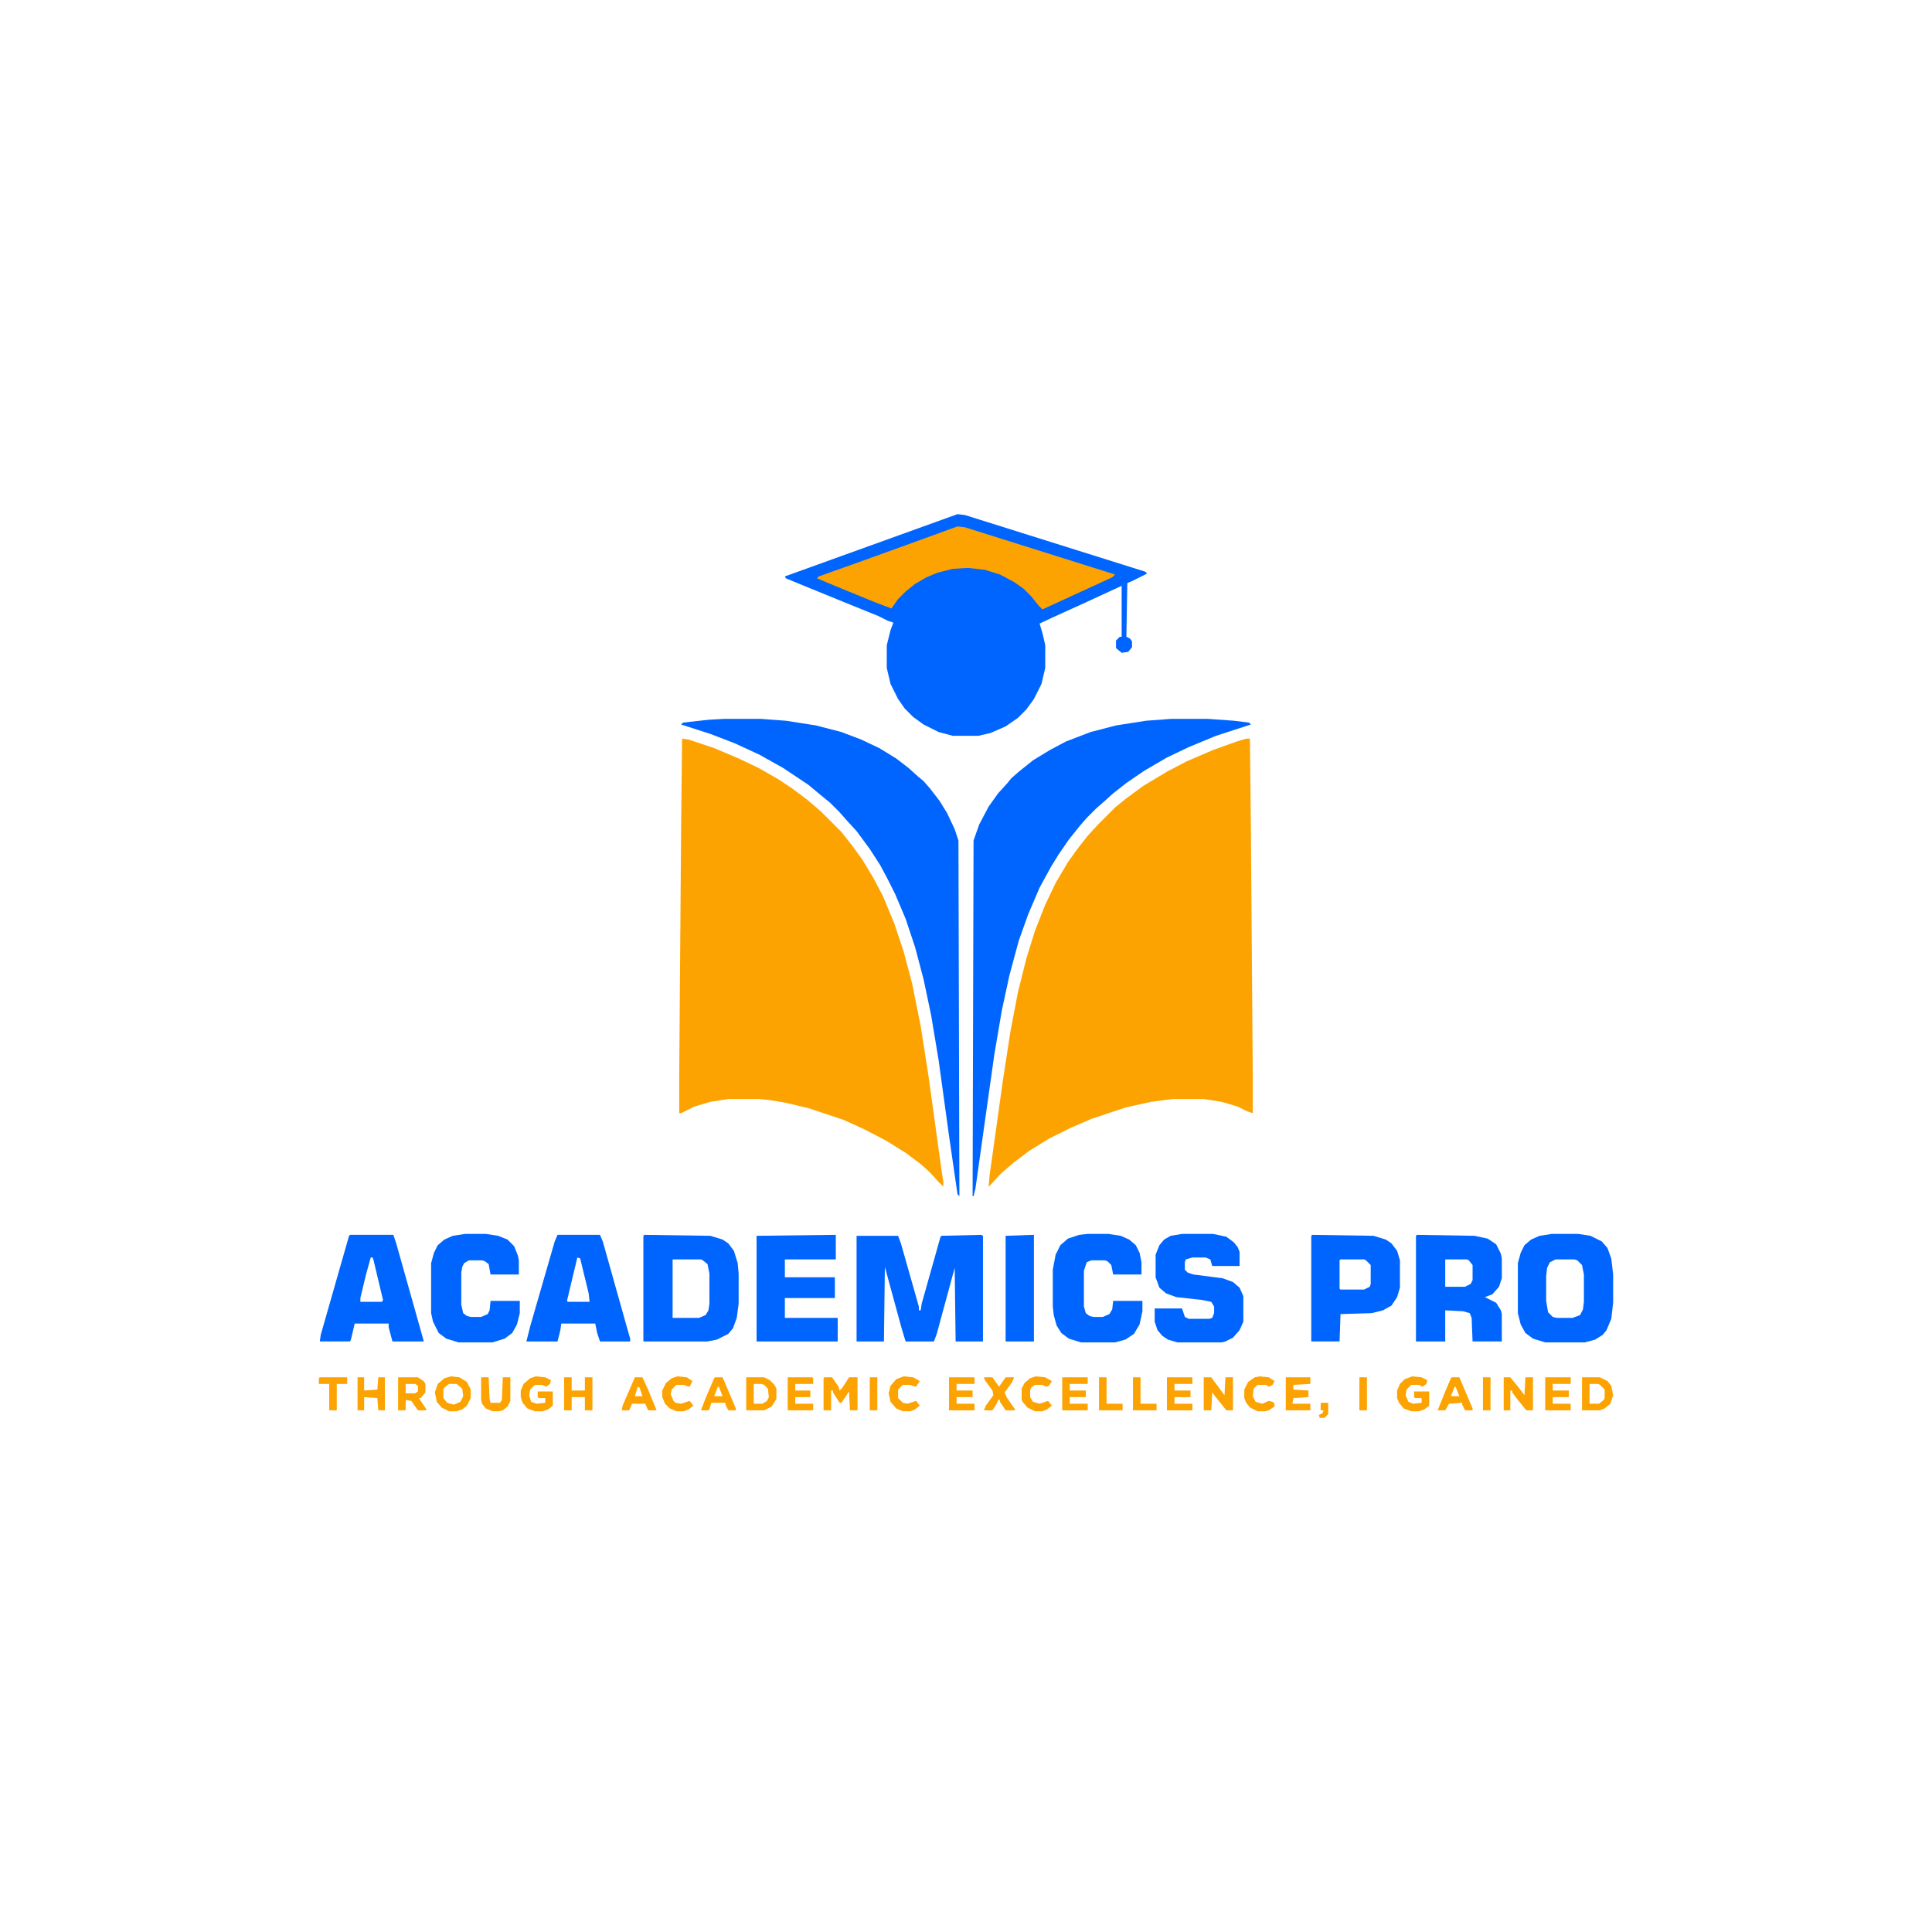 <?xml version="1.0" encoding="UTF-8"?>
<svg version="1.1" viewBox="0 0 2048 2048" width="3000" height="3000" xmlns="http://www.w3.org/2000/svg">
<path transform="translate(723,783)" d="m0 0 7 1 27 9 26 11 21 10 21 12 15 10 16 12 14 12 22 22 11 14 11 15 12 20 10 19 12 29 10 30 9 34 9 45 8 51 14 101 2 13v5l-5-5-9-10-10-9-16-12-21-13-23-12-22-10-36-12-25-6-18-3-10-1h-33l-19 3-17 5-14 7h-2v-39l2-262z" fill="#FCA302"/>
<path transform="translate(1321,783)" d="m0 0h4l1 96 2 263v38l-6-2-10-5-17-5-19-3h-33l-23 3-27 6-36 12-23 10-22 11-21 13-16 12-14 12-11 12-2 2 1-12 14-100 8-52 8-42 9-36 9-29 11-28 11-23 13-22 10-14 11-14 11-12 18-18 11-9 19-14 25-15 21-11 28-12 25-9z" fill="#FCA302"/>
<path transform="translate(1015,545)" d="m0 0 8 1 191 60 2 2-16 8-5 2-1 57 4 2 2 3v6l-4 5-7 1-6-5v-8l4-4h2v-54l-39 18-33 15-15 7 3 10 3 13v24l-4 17-8 16-8 11-9 9-13 9-16 7-13 3h-27l-15-4-16-8-11-8-9-9-7-10-8-16-4-17v-24l4-16 3-8-6-2-10-5-37-15-49-20-12-5-1-2 122-44z" fill="#0065FE"/>
<path transform="translate(768,762)" d="m0 0h38l27 2 32 5 27 7 21 8 19 9 18 11 13 10 10 9 6 5 7 8 10 13 8 13 8 17 4 12 1 377-2-2-9-62-11-80-8-48-8-38-9-34-10-30-11-26-8-16-8-15-11-17-14-19-11-12-7-8-10-10-11-9-12-10-27-18-25-14-26-12-26-10-31-10 2-2 27-3z" fill="#0065FE"/>
<path transform="translate(1242,762)" d="m0 0h38l28 2 16 2 2 2-37 12-29 12-23 11-24 14-19 13-14 11-10 9-8 7-10 10-7 8-12 15-11 16-8 13-12 22-12 28-10 28-10 37-8 37-8 47-11 78-9 64-2 8h-1l1-377 6-17 10-19 10-14 10-11 4-5 8-7 15-12 18-11 17-9 26-10 27-7 32-5z" fill="#0065FE"/>
<path transform="translate(1015,558)" d="m0 0 8 1 159 50-3 3-74 34-4-4-8-10-8-8-10-7-15-8-16-5-18-2-16 1-16 4-12 5-12 7-10 8-8 8-7 10-16-6-44-18-19-8 2-2 45-16 47-17z" fill="#FCA302"/>
<path transform="translate(1040,1309)" d="m0 0 2 1v112h-29l-1-78-19 70-3 8h-30l-4-13-18-66-1 79h-29v-112h44l3 8 19 67v4h2l1-7 20-71 1-1z" fill="#0065FE"/>
<path transform="translate(683,1309)" d="m0 0 70 1 13 4 6 4 6 8 4 13 1 11v32l-2 15-4 11-5 6-12 6-10 2h-68v-112zm30 26v62h28l7-3 3-5 1-7v-32l-2-10-5-4-2-1z" fill="#0065FE"/>
<path transform="translate(1645,1308)" d="m0 0h28l13 2 12 6 6 7 4 11 2 17v30l-2 17-5 12-4 5-8 5-11 3h-42l-13-4-8-6-5-9-3-12v-53l3-11 4-8 7-6 9-4zm4 27-6 3-3 6-1 9v26l2 12 5 5 4 1h17l8-3 3-6 1-8v-29l-2-10-5-5-3-1z" fill="#0065FE"/>
<path transform="translate(1502,1309)" d="m0 0 61 1 14 3 9 6 5 10 1 5v21l-3 9-7 8-8 3 12 6 5 8 1 4v29h-31l-1-25-2-5-7-2-19-1v33h-31v-112zm30 26v29h21l6-3 2-4v-16l-4-5-2-1z" fill="#0065FE"/>
<path transform="translate(1253,1308)" d="m0 0h33l14 3 8 6 4 5 2 5v15h-29l-2-7-5-2h-14l-7 2-1 3v8l3 3 6 2 31 4 11 4 7 6 4 9v27l-4 9-7 8-8 4-4 1h-47l-10-3-6-4-5-6-3-9v-14h29l3 9 4 2h22l3-1 2-5v-7l-3-5-10-2-27-3-11-4-7-6-4-11v-24l4-10 5-6 7-4z" fill="#0065FE"/>
<path transform="translate(371,1309)" d="m0 0h46l3 9 20 71 9 32v1h-33l-4-15v-4h-36l-4 17-1 2h-32l1-7 30-105zm22 24-5 18-6 25v4h23l1-2-10-42-1-3z" fill="#0065FE"/>
<path transform="translate(591,1309)" d="m0 0h45l3 7 25 89 4 14v3h-32l-3-9-2-10h-36l-1 7-3 12h-33l4-16 26-90zm21 24-11 46 1 1h23l-1-9-9-37z" fill="#0065FE"/>
<path transform="translate(885,1309)" d="m0 0h1v26h-54v19h53v22h-53v21h56v25h-86v-112z" fill="#0065FE"/>
<path transform="translate(1391,1309)" d="m0 0 65 1 13 4 6 4 6 8 3 10v29l-3 10-6 9-9 5-12 3-33 1-1 29h-30v-112zm30 26-1 1v30l1 1h25l6-3 1-3v-20l-5-5-2-1z" fill="#0065FE"/>
<path transform="translate(1153,1308)" d="m0 0h22l13 2 9 4 7 6 4 8 2 10v13h-30l-2-10-4-4-3-1h-14l-5 2-3 9v38l2 7 4 3 4 1h10l7-3 3-5 1-9h31v11l-3 14-6 10-9 6-11 3h-36l-13-4-8-6-5-8-3-11-1-9v-39l3-16 5-10 8-7 12-4z" fill="#0065FE"/>
<path transform="translate(493,1308)" d="m0 0h22l13 2 10 4 7 7 4 10 1 5v15h-30l-2-11-4-3-3-1h-14l-5 3-2 4-1 6v34l2 9 4 3 4 1h11l7-3 2-4 1-10h31v13l-3 12-5 9-8 6-13 4h-36l-13-4-8-6-6-12-2-9v-53l3-11 4-8 7-6 9-4z" fill="#0065FE"/>
<path transform="translate(1095,1309)" d="m0 0h1v113h-30v-112z" fill="#0065FE"/>
<path transform="translate(874,1460)" d="m0 0h8l7 10 1 4 3-3 7-11h9v35h-8l-1-20-8 12h-2l-7-11v-2h-2v21h-8v-34z" fill="#FCA302"/>
<path transform="translate(1276,1460)" d="m0 0h8l14 19 1-19h8v35h-7l-12-15-3-4-1 19h-8z" fill="#FCA302"/>
<path transform="translate(478,1459)" d="m0 0 9 1 8 5 4 8v9l-4 8-5 4-6 2h-8l-8-4-5-6-2-10 3-9 7-6zm-2 8-5 4-1 2v9l4 5 7 2 7-3 3-6-1-8-6-5z" fill="#FCA302"/>
<path transform="translate(1594,1460)" d="m0 0h7l9 11 6 8 1-19h8v35h-7l-9-11-6-8v-2h-2v21h-7z" fill="#FCA302"/>
<path transform="translate(1677,1460)" d="m0 0h19l8 4 4 5 2 10-3 9-6 5-5 2h-19zm8 7v21h10l5-4 1-2v-9l-5-5-2-1z" fill="#FCA302"/>
<path transform="translate(1497,1459)" d="m0 0 10 1 6 3-1 4-4 3-4-2h-8l-5 5-1 6 3 7 5 2 9-1v-5h-7l-1-1v-6h16v15l-5 4-6 2h-8l-8-3-5-6-2-5v-8l3-7 5-5z" fill="#FCA302"/>
<path transform="translate(568,1459)" d="m0 0 10 1 6 3-1 4-4 3-4-2h-8l-5 5-1 6 2 7 6 2 9-1v-5h-7l-1-1v-6h16v15l-5 4-6 2h-8l-8-3-5-6-2-6v-7l3-7 7-6z" fill="#FCA302"/>
<path transform="translate(791,1460)" d="m0 0h19l6 3 5 5 2 4v11l-5 8-8 4h-19zm8 7v21h9l5-3 2-4-1-9-4-4-3-1z" fill="#FCA302"/>
<path transform="translate(422,1460)" d="m0 0h21l6 4 2 3v9l-5 6h-2l8 12v1h-9l-7-10-6-1v11h-8zm8 7v10h10l3-2v-6l-3-2z" fill="#FCA302"/>
<path transform="translate(1638,1460)" d="m0 0h27v7h-19v7h17v7h-17v7h19v7h-27z" fill="#FCA302"/>
<path transform="translate(1237,1460)" d="m0 0h27v7h-19v7h17v7h-17v7h19v7h-27z" fill="#FCA302"/>
<path transform="translate(1126,1460)" d="m0 0h27v7h-19v7h17v7h-17v7h19v7h-27z" fill="#FCA302"/>
<path transform="translate(1006,1460)" d="m0 0h27v7h-19v7h17v7h-17v7h19v7h-27z" fill="#FCA302"/>
<path transform="translate(598,1460)" d="m0 0h8v14h14v-14h8v35h-8v-14h-14v14h-8z" fill="#FCA302"/>
<path transform="translate(835,1460)" d="m0 0h26l1 1v6h-19v7h16v7h-16v7h19v7h-27z" fill="#FCA302"/>
<path transform="translate(1363,1460)" d="m0 0h26v7l-18 1v5l16 1v7l-16 1-1 6h19v7h-26z" fill="#FCA302"/>
<path transform="translate(510,1460)" d="m0 0h8l1 23 1 4h10l2-3 1-24h8v25l-3 6-5 4-4 1h-7l-7-3-4-5-1-4z" fill="#FCA302"/>
<path transform="translate(673,1460)" d="m0 0h8l6 13 9 22h-9l-3-7h-14l-3 7h-8l1-5zm3 10-3 10h8l-3-9z" fill="#FCA302"/>
<path transform="translate(758,1460)" d="m0 0h8l14 33v2h-8l-3-6v-2h-15l-2 7-1 1h-8l5-13 9-21zm3 10-4 10h9l-4-10z" fill="#FCA302"/>
<path transform="translate(1539,1460)" d="m0 0h8l14 33v2h-8l-3-6v-2l-14 1-4 7h-8l8-20 6-14zm3 10-4 10h9l-4-10z" fill="#FCA302"/>
<path transform="translate(379,1460)" d="m0 0h7v14l14-1 1-13h7v35h-7l-1-13-14-1v14h-7z" fill="#FCA302"/>
<path transform="translate(1043,1460)" d="m0 0h9l7 10 7-10h9l-2 5-8 11 2 5 9 13v1h-10l-6-9v-2h-2l-2 5-4 6h-9l2-5 8-11-1-5-8-11z" fill="#FCA302"/>
<path transform="translate(718,1459)" d="m0 0 10 1 6 4-3 6-4-1-2-1h-8l-5 5-1 5 3 7 2 2 6 1 9-3 4 5-5 4-5 2h-8l-7-3-5-5-3-7v-7l4-8 6-5z" fill="#FCA302"/>
<path transform="translate(1335,1459)" d="m0 0 10 1 6 4-2 4-4 2-3-2h-9l-4 4-1 8 3 6 7 2 7-3 4 1 2 2v3l-6 4-4 1h-8l-8-4-4-5-2-5v-9l4-8 7-5z" fill="#FCA302"/>
<path transform="translate(958,1459)" d="m0 0 10 1 7 4-4 6-4-1-2-1h-8l-5 5v9l5 5 5 1 9-3 4 5-5 4-5 2h-8l-7-3-6-7-2-9 2-8 6-7z" fill="#FCA302"/>
<path transform="translate(1098,1459)" d="m0 0 10 1 7 4-3 5-3 1-4-2h-8l-4 3-1 3v7l3 5 7 2 9-3 4 5-5 4-5 2h-8l-8-4-5-6-1-2v-12l3-6 6-5z" fill="#FCA302"/>
<path transform="translate(339,1460)" d="m0 0h29v7h-11v28h-8v-28h-11v-6z" fill="#FCA302"/>
<path transform="translate(1201,1460)" d="m0 0h8v28h17v7h-25z" fill="#FCA302"/>
<path transform="translate(1165,1460)" d="m0 0h8v28h17v7h-25z" fill="#FCA302"/>
<path transform="translate(1572,1460)" d="m0 0h8v35h-8z" fill="#FCA302"/>
<path transform="translate(1441,1460)" d="m0 0h8v35h-8z" fill="#FCA302"/>
<path transform="translate(922,1460)" d="m0 0h8v35h-8z" fill="#FCA302"/>
<path transform="translate(1400,1487)" d="m0 0h8v12l-4 4h-5l-1-3 4-2 1-3h-3z" fill="#FCA302"/>
</svg>
